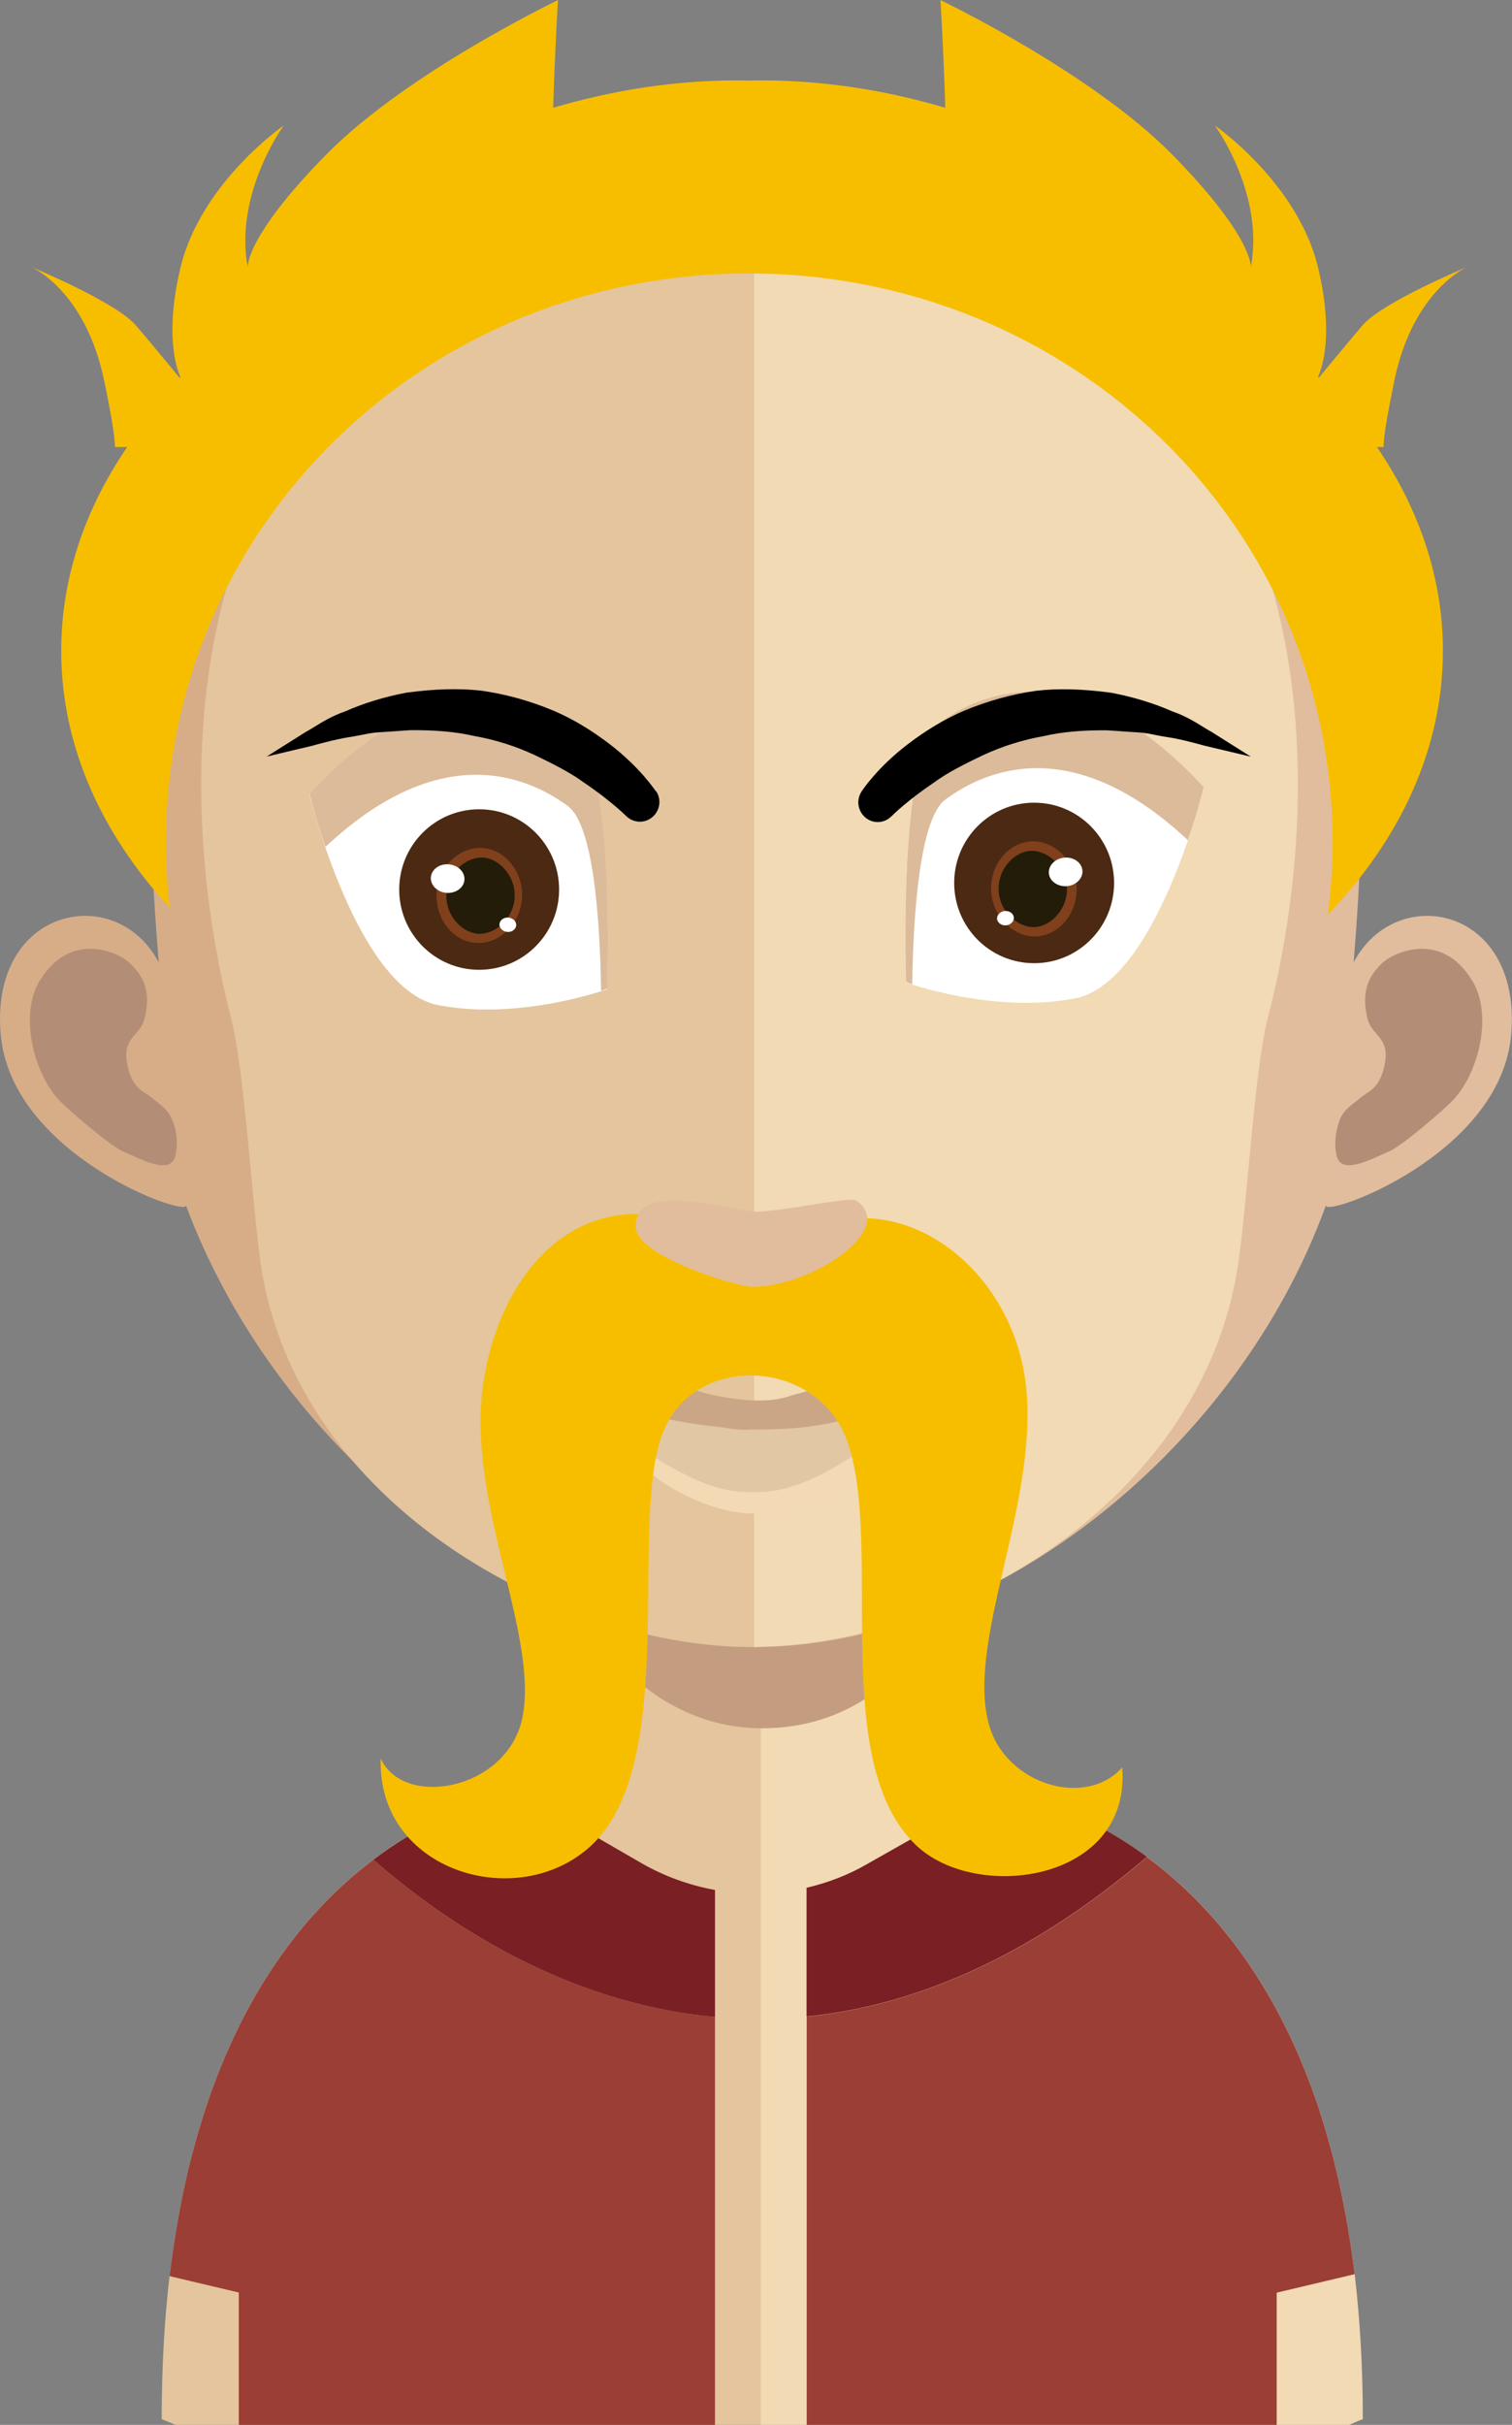 <?xml version="1.0" encoding="UTF-8"?><svg id="Layer_1" xmlns="http://www.w3.org/2000/svg" xmlns:xlink="http://www.w3.org/1999/xlink" viewBox="0 0 117.07 187.63"><rect x="0" y="0" width="117.07" height="187.63" fill="#808080" stroke="none"/><defs><style>.cls-1{fill:none;}.cls-2{clip-path:url(#clippath);}.cls-3,.cls-4{fill:#f7be00;}.cls-5{fill:#f1dab4;}.cls-6{fill:#e4c59e;}.cls-7{fill:#f3dab4;}.cls-8{fill:#fff;}.cls-9{fill:#7f401b;}.cls-10{fill:#c3977d;}.cls-11{fill:#b48d76;}.cls-12{fill:#c1967d;}.cls-13{fill:#cba686;}.cls-14{fill:#c49d80;}.cls-15{fill:#c5997d;}.cls-16{fill:#e1bd9d;}.cls-17{fill:#d7ad88;}.cls-18{fill:#dbbb9a;}.cls-19{fill:#e1c7a3;}.cls-20{fill:#231c08;}.cls-21{fill:#9b3e35;}.cls-22{fill:#4c2912;}.cls-23{fill:#7a1f23;}.cls-4{fill-rule:evenodd;}</style><clipPath id="clippath"><rect class="cls-1" x="46.46" y="118.88" width="25.11" height="14.85"/></clipPath></defs><path class="cls-6" d="m58.91,103.62v84.01H13.61c-.75-.29-1.09-.45-1.09-.45,0-4.01.21-7.69.61-11.07.4-3.28.95-6.29,1.64-9.03.51-1.96,1.07-3.81,1.69-5.51,3.24-8.87,8.01-14.34,12.45-17.68,3.42-2.58,6.62-3.9,8.75-4.56,1.57-.49,2.56-.61,2.56-.61h.05c.17,0,.29-.02.45-.05h.02c1.43-.23,2.58-1.47,3.52-3.45.69-1.47,1.27-3.35,1.73-5.53.18-.84.32-1.7.49-2.62.21-1.57.41-3.18.6-4.88.09-1.04.18-2.04.31-3.12.4-5.14.52-10.76.52-16.09,0,0,6.08.63,11.01.63Z"/><path class="cls-5" d="m105.51,187.19s-.4.15-1.07.45h-45.53v-84.01h.12c4.91,0,11.07-.63,11.07-.63,0,5.28.09,10.84.51,15.98.12,1,.23,2.03.29,3.04.18,1.77.41,3.44.66,4.99v.03c.08.71.23,1.34.35,2,.43,2.19.97,4.11,1.64,5.66.8,1.9,1.8,3.25,2.99,3.78.15.06.31.12.48.17.23.06.49.09.75.09,0,0,.25.03.68.12h.02c.74.15,2.01.48,3.64,1.12,1.9.74,4.24,1.9,6.69,3.71,4.51,3.32,9.44,8.83,12.77,17.9.63,1.7,1.18,3.55,1.69,5.51.68,2.69,1.23,5.65,1.63,8.87.4,3.42.63,7.15.63,11.22Z"/><g class="cls-2"><path class="cls-14" d="m71.57,126.85v.04c-1.14,1.76-4.98,6.84-12.57,6.84h-.07c-7.19-.04-11.39-5.26-12.46-6.8.22-1.54.44-3.16.63-4.85.07-.99.18-2.02.3-3.09,3.5.88,7.34,1.43,11.39,1.51h.15c4.2-.07,8.07-.66,11.69-1.62.11.99.22,2.02.29,3.01.18,1.76.41,3.42.66,4.96"/></g><path class="cls-17" d="m58.4,7.87C10.41,7.87,10.15,48.12,12.29,74.47c-3.28-6.25-13.05-4.34-12.24,5.51.77,9.48,14.73,14.32,14.34,13.27,7.27,19.49,26.51,34.18,44.02,34.18h.37V7.87h-.37"/><path class="cls-11" d="m3.11,75.83c2.36-3.82,6.05-2.17,6.93-1.32.96.92,1.73,2.09,1.14,4.34-.33,1.29-1.66,1.4-1.36,3.31.37,2.17,1.36,2.28,1.95,2.79.55.48,1.25.85,1.59,1.76.37.92.41,1.87.22,2.72-.37,1.54-2.62.29-4.13-.37-1-.48-4.17-3.16-4.98-4.04-1.99-2.28-2.95-6.69-1.36-9.19"/><path class="cls-16" d="m58.66,7.87c48,0,48.26,40.25,46.15,66.6,3.28-6.25,13.01-4.34,12.2,5.51-.74,9.48-14.72,14.32-14.34,13.27-7.08,19.49-26.51,34.18-44.02,34.18h-.26l-.11-119.57h.37"/><path class="cls-11" d="m113.96,75.83c-2.36-3.82-6.01-2.17-6.93-1.32-.96.92-1.7,2.09-1.14,4.34.33,1.29,1.66,1.4,1.36,3.31-.37,2.17-1.36,2.28-1.92,2.79-.55.48-1.29.85-1.62,1.76-.33.92-.41,1.87-.22,2.72.37,1.54,2.62.29,4.13-.37,1.03-.48,4.17-3.16,4.98-4.04,2.03-2.28,2.95-6.69,1.36-9.19"/><path class="cls-6" d="m58.03,19.23c-15.78,0-27.35,4.59-34.32,13.64-9.77,12.68-9.4,32.01-5.82,45.91,1.11,4.26,1.7,15.69,2.43,19.88,3.43,18.78,24.11,28.78,37.71,28.78h.37V19.23h-.22"/><path class="cls-5" d="m92.31,32.9c-6.93-9.01-18.36-13.6-33.92-13.67v108.21c15.56-.18,34.17-11.14,37.34-28.78.77-4.19,1.33-15.62,2.43-19.88,3.61-13.86,3.98-33.15-5.86-45.87"/><path class="cls-1" d="m56.47,104.32c-.22-.04-.42-.08-.59-.11.2.04.4.08.59.11Z"/><path class="cls-1" d="m55.65,108.21c-.14-.03-.27-.06-.36-.08.12.03.24.05.36.08Z"/><path class="cls-10" d="m55.88,108.26c-.08-.02-.15-.03-.23-.05.07.02.14.03.23.05Z"/><path class="cls-10" d="m55.29,108.13c-.07-.02-.13-.04-.2-.06h0s.08.02.21.06Z"/><path class="cls-1" d="m15.37,52.96c-.43,1.43-.73,3-.93,4.67,0,0,.63-2.64,2.03-6.54-.6.83-1,1.5-1.1,1.87Z"/><path class="cls-1" d="m56.62,106.18c-.22-.04-.43-.08-.61-.12.21.04.41.09.61.12Z"/><path class="cls-1" d="m55.78,106.01c-.14-.03-.28-.06-.37-.09.12.03.24.06.37.09Z"/><path class="cls-12" d="m56.01,106.06c-.08-.02-.15-.03-.23-.05.08.02.14.03.23.05Z"/><path class="cls-12" d="m55.41,105.93c-.07-.02-.14-.04-.21-.06h0s.08.03.21.06Z"/><path class="cls-8" d="m23.96,61.47s3.66,15.07,9.95,16.3c6.29,1.23,13.09-1.22,13.09-1.22,0,0,.65-17.71-2.57-20.02-3.22-2.32-10.63-5.68-20.47,4.94Z"/><path class="cls-18" d="m47.01,76.5s-.14.04-.47.18c-.08-5.43-.58-12.89-2.59-14.32-2.99-2.2-9.74-5.28-18.75,3.17-.82-2.33-1.23-4.1-1.23-4.1,9.86-10.64,17.28-7.29,20.47-4.96,3.22,2.32,2.57,20.05,2.57,20.05Z"/><path class="cls-22" d="m43.29,68.83c0,3.43-2.77,6.21-6.19,6.21s-6.19-2.78-6.19-6.21,2.77-6.21,6.19-6.21,6.19,2.78,6.19,6.21Z"/><path class="cls-9" d="m36.81,72.96c-1.79-.15-3.16-1.96-3-3.95.16-1.99,1.81-3.54,3.6-3.39,1.79.15,3.16,1.95,3,3.94-.16,1.99-1.81,3.55-3.6,3.4Z"/><path class="cls-20" d="m36.97,72.25c-1.24-.11-2.53-1.47-2.4-3.16.14-1.69,1.63-2.83,2.88-2.73,1.24.11,2.53,1.48,2.39,3.17-.14,1.69-1.63,2.83-2.87,2.72Z"/><path class="cls-8" d="m35.96,68.09c-.05.61-.68,1.05-1.39,1-.72-.06-1.26-.61-1.21-1.21.05-.61.67-1.06,1.39-1,.72.06,1.26.6,1.21,1.21Z"/><path class="cls-8" d="m39.97,71.61c-.03.3-.34.53-.69.5-.36-.03-.63-.3-.61-.61.03-.3.34-.53.69-.5.36.03.63.3.61.61Z"/><path class="cls-1" d="m56.72,107.96c-.22-.04-.43-.08-.61-.12.21.04.41.09.61.12Z"/><path class="cls-1" d="m55.88,107.79c-.14-.03-.28-.06-.37-.09.12.03.24.06.37.09Z"/><path class="cls-12" d="m56.11,107.84c-.08-.02-.15-.03-.23-.05.08.02.14.03.23.05Z"/><path class="cls-12" d="m55.51,107.71c-.07-.02-.14-.04-.21-.06h0s.08.02.21.06Z"/><path class="cls-1" d="m56.48,107.54c-.24-.04-.46-.08-.65-.12.22.05.44.09.65.12Z"/><path class="cls-1" d="m55.58,107.36c-.15-.03-.3-.07-.4-.09.13.03.26.06.4.09Z"/><path class="cls-10" d="m55.83,107.41c-.08-.02-.17-.03-.25-.05.08.02.15.03.25.05Z"/><path class="cls-10" d="m55.18,107.27c-.08-.02-.15-.04-.22-.06h0s.09.03.23.06Z"/><path class="cls-1" d="m56.29,106.91c-.24-.04-.46-.08-.65-.12.22.05.44.09.65.12Z"/><path class="cls-1" d="m55.39,106.73c-.15-.03-.3-.07-.4-.09.13.03.26.06.4.09Z"/><path class="cls-10" d="m55.64,106.78c-.08-.02-.17-.03-.25-.05.08.02.15.03.25.05Z"/><path class="cls-10" d="m55,106.64c-.08-.02-.15-.04-.22-.06h0s.09.03.23.06Z"/><path class="cls-1" d="m56.85,106.82c-.23-.04-.44-.08-.63-.12.21.05.42.09.63.12Z"/><path class="cls-1" d="m55.98,106.65c-.14-.03-.29-.06-.38-.09.13.03.25.06.38.09Z"/><path class="cls-10" d="m56.22,106.7c-.08-.02-.16-.03-.24-.05.08.02.15.03.24.05Z"/><path class="cls-10" d="m55.59,106.56c-.07-.02-.14-.04-.21-.06h0s.08.03.22.06Z"/><path class="cls-8" d="m93.2,60.95s-3.66,15.07-9.95,16.3c-6.29,1.23-13.09-1.22-13.09-1.22,0,0-.65-17.71,2.57-20.02,3.22-2.32,10.63-5.68,20.47,4.94Z"/><path class="cls-18" d="m70.16,75.99s.14.04.47.18c.08-5.43.58-12.89,2.59-14.32,2.99-2.2,9.74-5.28,18.75,3.16.82-2.33,1.23-4.1,1.23-4.1-9.86-10.64-17.28-7.29-20.47-4.96-3.22,2.32-2.57,20.05-2.57,20.05Z"/><path class="cls-22" d="m73.88,68.32c0,3.43,2.77,6.21,6.19,6.21s6.19-2.78,6.19-6.21-2.77-6.21-6.19-6.21-6.19,2.78-6.19,6.21Z"/><path class="cls-9" d="m80.35,72.45c1.79-.15,3.16-1.96,3-3.95-.16-1.99-1.81-3.54-3.6-3.39-1.79.15-3.16,1.95-3,3.94.16,1.99,1.81,3.55,3.6,3.4Z"/><path class="cls-20" d="m80.2,71.73c1.24-.11,2.53-1.47,2.4-3.16-.14-1.69-1.63-2.83-2.88-2.73-1.24.11-2.53,1.48-2.39,3.17.14,1.69,1.63,2.83,2.87,2.72Z"/><path class="cls-8" d="m81.21,67.57c.05.61.68,1.05,1.39,1,.72-.06,1.26-.61,1.21-1.21-.05-.61-.67-1.06-1.39-1-.72.06-1.26.6-1.21,1.22Z"/><path class="cls-8" d="m77.2,71.1c.03.3.34.53.69.5.36-.03.63-.3.61-.61-.03-.3-.34-.53-.69-.5-.36.03-.63.3-.61.61Z"/><path d="m50.78,61.23c-.05-.07-1.19-1.81-3.52-3.61-1.46-1.12-2.89-1.98-4.38-2.62-1.81-.76-3.75-1.3-5.63-1.56-1.7-.19-3.59-.14-5.8.16-1.68.32-3.32.82-4.71,1.44-.99.34-1.78.82-2.41,1.21-.24.15-.46.28-.68.4l-3,1.89,3.46-.82c.16-.04.34-.09.52-.14.72-.19,1.61-.43,2.65-.58.24-.04.49-.09.75-.14.44-.09.89-.18,1.36-.2.52-.03,1.07-.07,1.63-.11l.73-.05c1.92-.02,3.54.12,4.97.45,1.57.27,3.19.78,4.67,1.47,1.4.67,2.74,1.34,3.79,2.11,2.11,1.42,3.29,2.6,3.3,2.61h0c.29.29.68.44,1.07.44.28,0,.57-.08.82-.25.7-.46.89-1.4.45-2.08l-.03-.05Z"/><path d="m93.82,56.64c-.2-.11-.42-.24-.66-.39-.63-.39-1.41-.87-2.38-1.2-1.42-.63-3.06-1.13-4.76-1.45-2.18-.29-4.07-.35-5.78-.15-1.87.26-3.82.8-5.63,1.56-1.46.63-2.94,1.51-4.38,2.62-2.29,1.76-3.43,3.47-3.51,3.6l-.02.03c-.39.6-.3,1.4.2,1.9.28.29.66.45,1.06.45h0c.4,0,.78-.16,1.06-.45h.01c.11-.12,1.25-1.24,3.3-2.62,1.03-.76,2.37-1.43,3.77-2.1,1.49-.69,3.1-1.2,4.7-1.48,1.42-.33,3.04-.47,4.93-.45l.76.05c.55.04,1.09.08,1.62.11.46.02.91.11,1.35.2.25.05.5.1.75.14,1.05.15,1.94.39,2.65.58.19.05.36.1.53.14l3.46.82-3.03-1.91Z"/><path class="cls-1" d="m55.66,109.75c-.23-.04-.45-.08-.64-.12.22.05.43.09.64.12Z"/><path class="cls-1" d="m54.78,109.57c-.15-.03-.29-.07-.39-.09.13.03.26.06.39.09Z"/><path class="cls-15" d="m55.02,109.62c-.08-.02-.16-.03-.24-.05.08.02.15.03.24.05Z"/><path class="cls-15" d="m54.39,109.48c-.07-.02-.14-.04-.22-.06h0s.08.03.22.06Z"/><path class="cls-7" d="m49.53,112.73c-.18-2.42,6.73.51,9,.58,1.81.06,7.25-.36,7.75-.55,3.8-1.43-.21,4.05-7.86,4.34-3.51.14-8.78-2.9-8.88-4.36Z"/><path class="cls-19" d="m72.02,108.06c-1.88-.09-3.8,1.48-6.06,1.24-.09-.05-.14-.05-.23-.05-.52-.09-1.03,0-1.6.14-.7.15-1.41.43-2.07.66-1.13.37-2.4.66-3.7.56h0s-.05,0-.07,0-.05,0-.07,0h0c-1.31.09-2.58-.2-3.7-.57-.66-.23-1.37-.52-2.07-.66-.56-.14-1.08-.23-1.6-.14-.1,0-.14,0-.23.05-2.26.24-4.18-1.33-6.06-1.24-.52.05-1.27-.09-1.69-.09.09.05.19.09.28.14,5.35,2.61,9.96,7.51,15.07,7.35h.15c5.11.16,9.72-4.74,15.07-7.35.1-.05.19-.09.28-.14-.42,0-1.17.14-1.69.09Z"/><path class="cls-13" d="m73.59,107.91h0s-5.44-2.1-9.3-.87c0,0-1.44.56-2.93.91-.91.35-2.01.46-3.07.41h0c-.81-.03-1.59-.14-2.22-.25-.21-.03-.42-.08-.64-.12-.09-.02-.16-.03-.24-.05-.13-.03-.26-.06-.39-.09-.14-.03-.22-.06-.22-.06h0c-1.24-.34-2.3-.75-2.3-.75-3.87-1.23-9.3.87-9.3.87h0c-.07.03-.12.06-.12.06.42,0,1.17.14,1.69.09,1.88-.09,3.8,1.48,6.06,1.24.09-.05.14-.05.23-.05.52-.09,1.03,0,1.6.14.7.15,1.41.43,2.07.66,1.13.37,2.4.66,3.7.56h0s.05,0,.07,0,.05,0,.07,0h0c1.31.09,2.58-.2,3.7-.57.66-.23,1.37-.52,2.07-.66.56-.14,1.08-.23,1.6-.14.1,0,.14,0,.23.05,2.26.24,4.18-1.33,6.06-1.24.52.05,1.27-.09,1.69-.09,0,0-.05-.02-.12-.06Z"/><path class="cls-13" d="m49.15,109.19c.1.02,10.19,3.11,18.08.07l-.91-.61h-10.66l-6.5.55Z"/><path class="cls-21" d="m55.36,156.07v31.56H18.49v-10.24l-5.36-1.27c.4-3.28.95-6.29,1.64-9.03.51-1.96,1.07-3.81,1.69-5.51,3.24-8.87,8.01-14.34,12.45-17.68,5.51,4.82,14.8,11.11,26.45,12.17Z"/><path class="cls-23" d="m55.36,146.23v9.84c-11.65-1.06-20.94-7.35-26.45-12.17,3.42-2.58,6.62-3.9,8.75-4.56,1.57-.49,2.56-.61,2.56-.61h.05l9.42,5.45c1.77,1.01,3.68,1.7,5.66,2.06Z"/><path class="cls-21" d="m104.88,175.97l-6.03,1.43v10.24h-36.39v-31.6c8.03-.8,16.95-4.33,26.34-12.34,4.51,3.32,9.44,8.83,12.77,17.9.63,1.7,1.18,3.55,1.69,5.51.68,2.69,1.23,5.65,1.63,8.87Z"/><path class="cls-23" d="m88.79,143.69c-9.39,8.01-18.31,11.54-26.34,12.34v-9.96c1.63-.38,3.21-.98,4.68-1.83l9.89-5.6c.23.06.49.09.75.09,0,0,.25.03.68.12h.02c.74.15,2.01.48,3.64,1.12,1.9.74,4.24,1.9,6.69,3.71Z"/><path class="cls-4" d="m29.47,136.04c1.72,3.95,9.88,2.5,10.99-3.19,1.19-6.15-3.85-15.72-3.19-24.45.62-8.18,6.36-17.58,17.01-13.47,1.75.67,2.45,1.03,3.9,3.9,7.81-9.7,20.12-2.58,21.27,8.51.94,9.13-4.75,19.84-2.84,26.23,1.36,4.55,7.49,6.34,10.28,3.19.7,8.85-11.28,10.46-15.95,6.03-6.83-6.49-2.52-23.08-5.31-31.19-2.21-6.42-11.57-6.96-14.18-1.06-2.96,6.7,1.34,25.73-5.67,32.26-5.67,5.27-16.6,2.01-16.3-6.74Z"/><path class="cls-3" d="m8.09,29.55c.52,2.55.77,4.01.82,5.04h.94c-3.27,4.78-5.11,10.13-5.11,15.77,0,7.32,3.09,14.13,8.4,19.87-.19-1.65-.29-3.33-.29-5.03,0-24.6,20.17-44.04,45.11-44.04s45.22,19.44,45.22,44.04c0,1.88-.14,3.74-.36,5.56,5.62-5.85,8.9-12.86,8.9-20.4,0-5.64-1.84-10.98-5.11-15.77h.51c.04-1.03.3-2.49.82-5.04,1.41-7.03,5.61-8.87,5.61-8.87,0,0-6.49,2.68-8.06,4.5-.76.89-2.76,3.3-3.38,4.05-.02-.01-.04-.03-.06-.05.36-.81,1.21-3.42.01-8.45-1.57-6.59-8-11.02-8-11.02,0,0,3.86,5.24,2.79,10.97,0,0,.22-2.3-6.05-8.68-6.26-6.39-17.98-11.99-17.98-11.99,0,0,.24,3.98.37,8.33-4.57-1.35-9.34-2.12-14.3-2.12-.29,0-.59.01-.88.02-.29-.01-.58-.02-.88-.02-4.96,0-9.73.77-14.3,2.12.13-4.35.37-8.33.37-8.33,0,0-11.71,5.6-17.98,11.99-6.27,6.38-6.04,8.68-6.04,8.68-1.06-5.73,2.79-10.97,2.79-10.97,0,0-6.43,4.43-8,11.02-1.2,5.04-.35,7.65,0,8.46,0,.01-.03.03-.05.06-.61-.74-2.63-3.19-3.4-4.07-1.56-1.82-8.05-4.5-8.05-4.5,0,0,4.2,1.84,5.61,8.87Z"/><path class="cls-16" d="m49.24,94.99c-.18-3.74,6.85-1.37,9.16-1.25,1.83.09,7.4-1.18,7.88-.85,3.28,2.22-3.47,6.68-8,6.68-1.21,0-8.94-2.33-9.05-4.58Z"/></svg>